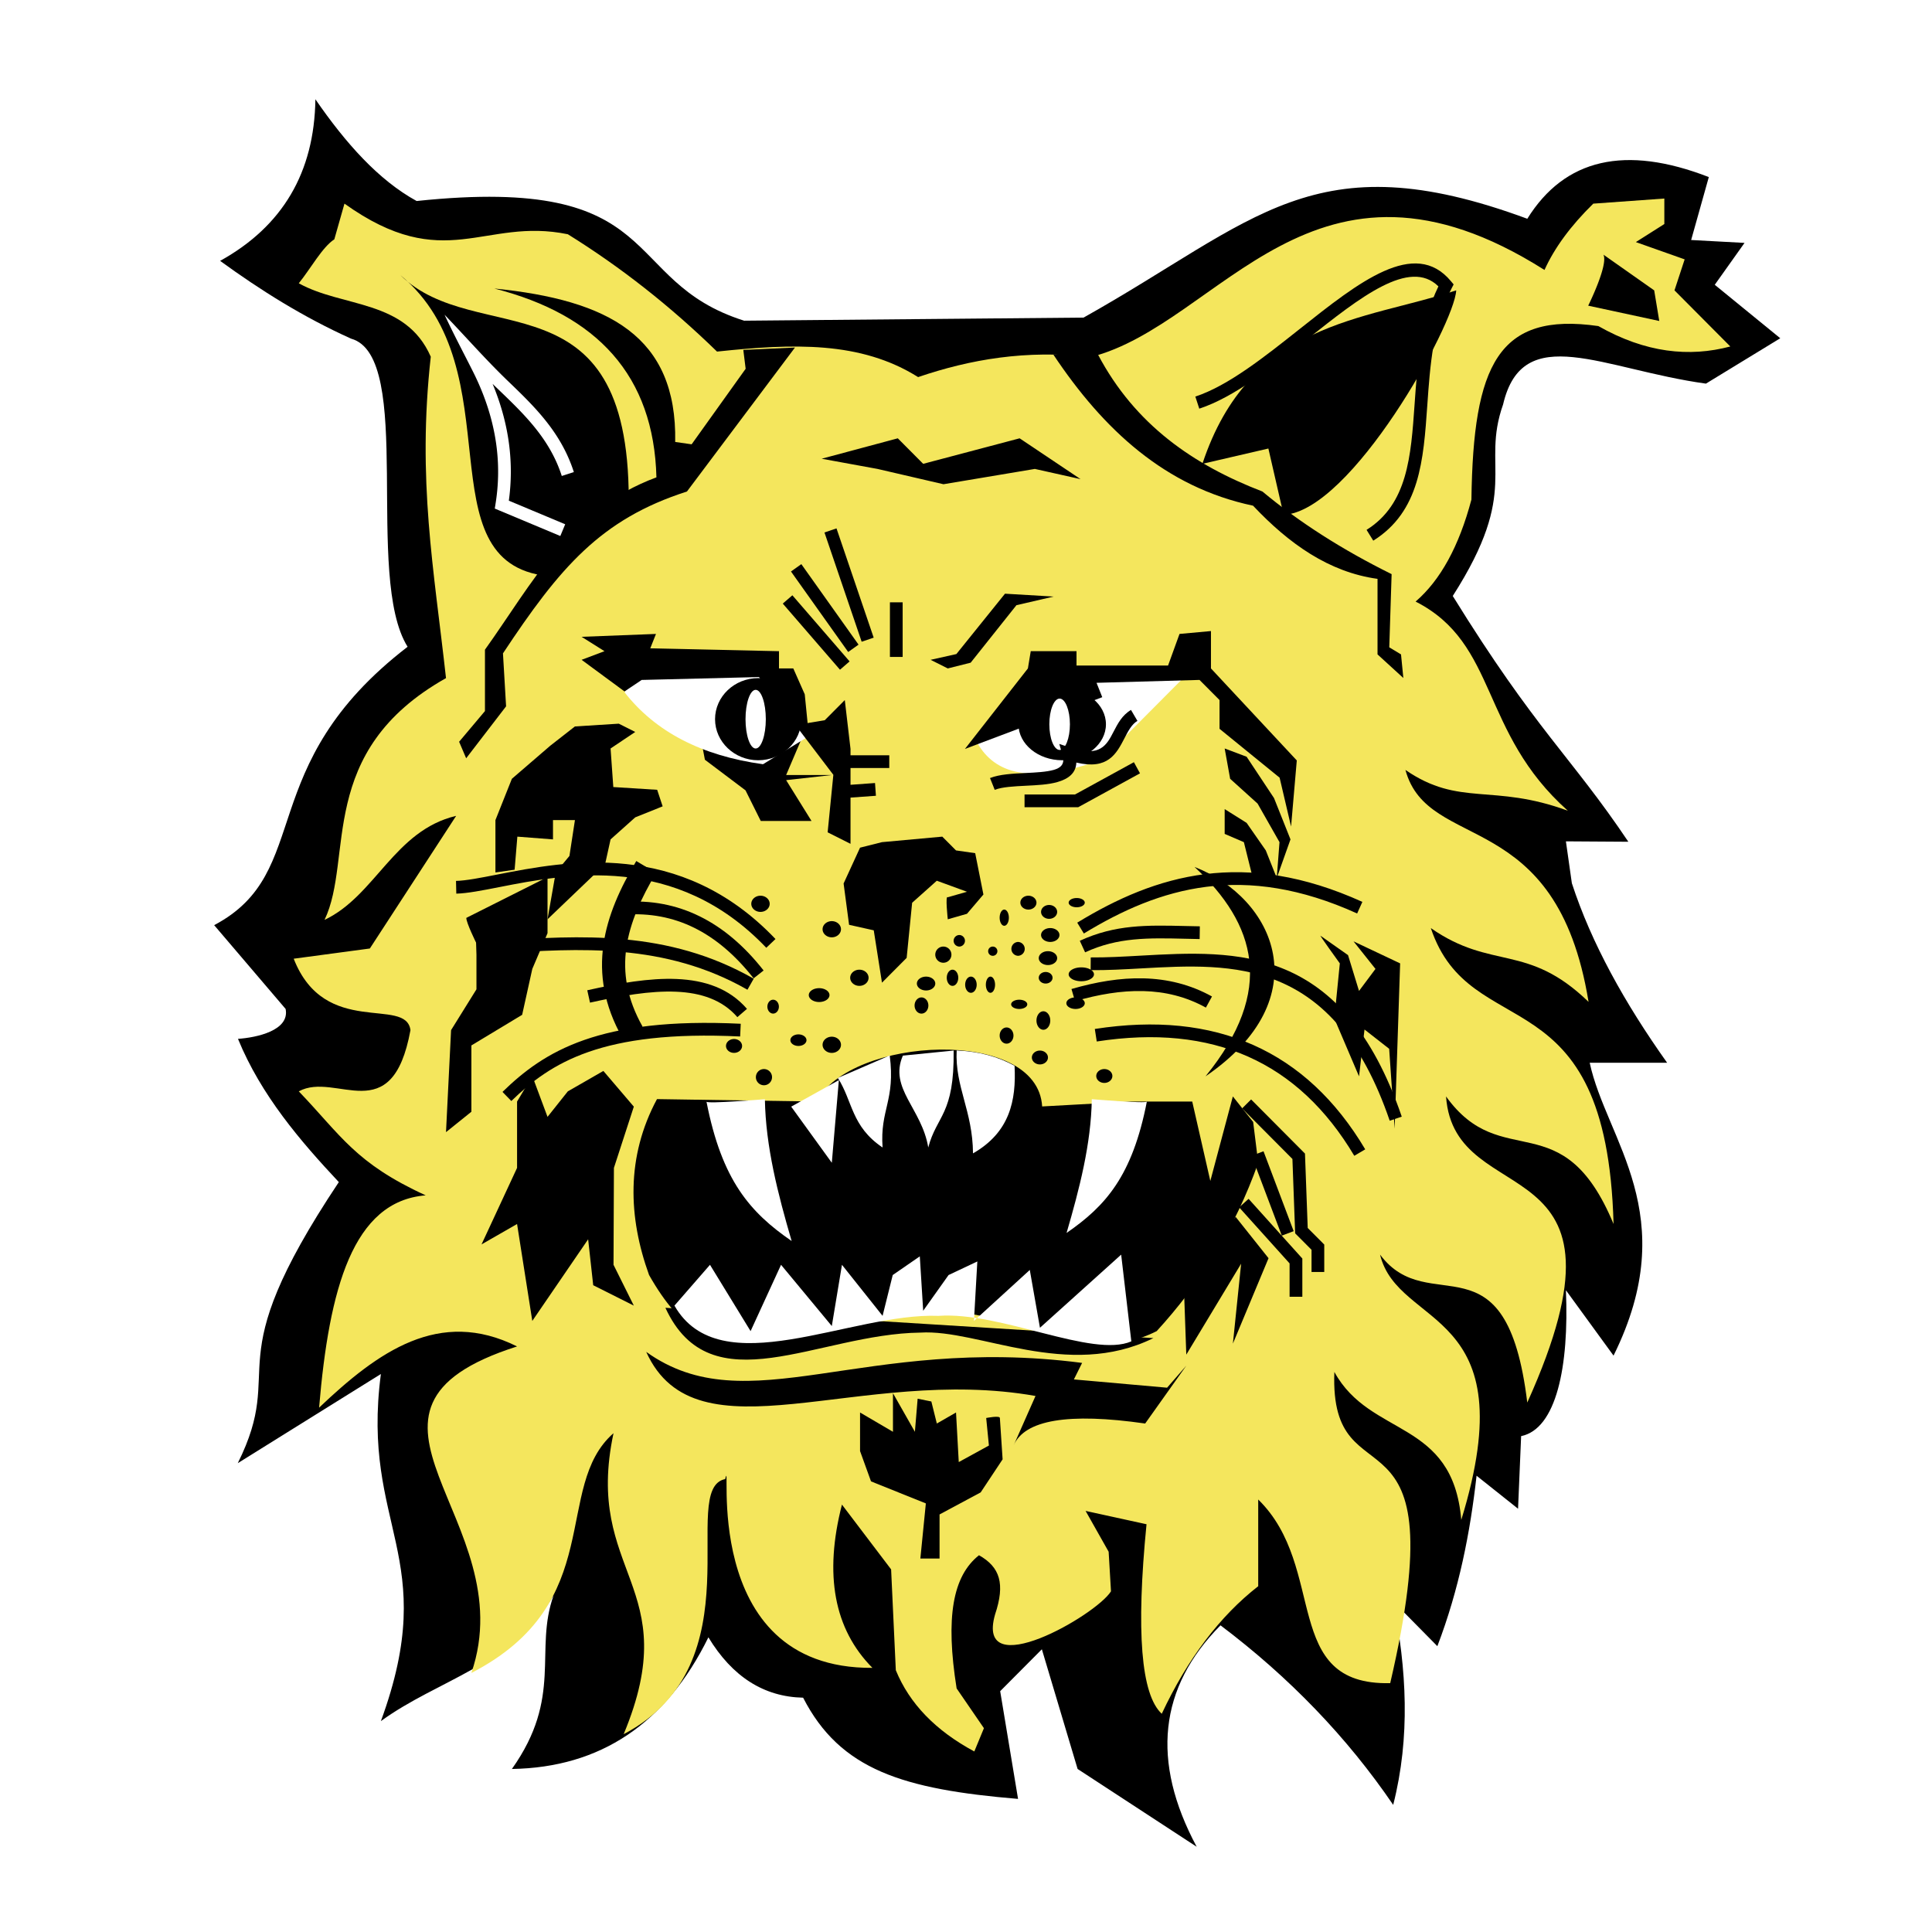 <svg xmlns="http://www.w3.org/2000/svg" width="2500" height="2500" viewBox="0 0 192.756 192.756"><path fill-rule="evenodd" clip-rule="evenodd" fill="#fff" d="M0 0h192.756v192.756H0V0z"/><path d="M31.467 9.906c-.104 7.297-3.273 12.671-9.506 16.121 4.022 2.924 8.284 5.607 13.07 7.762 6.378 1.78 1.267 23.765 5.635 30.74-15.528 11.952-9.228 22.46-19.299 27.774l7.129 8.36c.427 2.148-2.881 2.855-4.753 2.984 2.301 5.629 6.229 10.201 10.061 14.291-12.455 18.68-5.092 18.021-10.081 28.043l14.278-8.896c-2.01 15.295 6.032 18.18 0 34.631 5.743-4.18 12.922-5.473 17.229-12.539-1.961 5.482.961 10.1-4.158 17.314 8.833-.145 15.367-4.523 19.605-13.135 2.383 3.932 5.533 5.939 9.45 6.023 3.702 7.215 9.987 9.137 21.444 10.098l-1.783-10.748 4.158-4.18 3.566 11.941 11.881 7.762c-4.568-8.518-3.777-15.883 2.377-22.092 6.893 5.201 12.635 11.172 17.229 17.912 1.725-6.768 1.34-13.533 0-20.301l4.406 4.469c2.166-5.67 3.277-11.338 3.912-17.006l4.139 3.293.307-7.244c3.5-.717 4.797-6.916 4.467-14.559l4.752 6.527c6.963-14.068-.723-21.498-2.377-29.217h7.725c-4.246-5.971-7.559-11.942-9.506-17.913l-.594-4.179 6.229.04c-5.744-8.558-9.189-11.055-17.518-24.52 6.844-10.699 2.773-12.738 5.021-19.107 1.959-8.39 9.949-3.503 20.238-2.08l7.416-4.528-6.535-5.334 2.971-4.179-5.326-.289 1.762-6.279c-8.334-3.232-14.371-1.846-18.109 4.16-21.318-7.877-27.076.223-44.271 9.861l-33.865.309c-12.615-3.98-7.424-14.6-32.676-11.941-3.799-2.084-7.069-5.756-10.1-10.149z" fill-rule="evenodd" clip-rule="evenodd"/><path d="M34.368 20.317c10.006 7.141 13.919 1.329 22.285 3.054 5.274 3.274 10.235 7.176 14.884 11.707 7.627-.807 14.317-1.063 20.063 2.545 5.193-1.766 10.777-2.746 17.221-1.998 12.98-3.29 22.213-23.301 45.273-8.691.996-2.206 2.619-4.412 4.867-6.617l7.09-.51v2.545l-2.842 1.801 4.869 1.724-1.014 3.092 5.57 5.599c-4.096 1.087-8.445.644-13.168-2.036-10.002-1.437-12.48 3.878-12.662 17.307-1.23 4.649-3.088 8.042-5.57 10.18 8.273 4.203 6.365 13.017 15.193 20.869-7.512-2.765-10.805-.351-16.207-4.072 2.262 8.341 15.07 3.495 18.271 23.141-6.105-5.909-9.633-3.102-15.738-7.361 3.969 11.865 17.545 4.26 18.232 29.523-5.102-12.254-11.143-4.967-16.713-12.727.826 11.83 19.932 4.346 8.104 30.541-2.084-17.168-9.793-8.191-14.688-14.762 1.803 7.488 14.658 5.162 8.104 26.469-.861-10.104-9.066-8.191-12.662-14.762-.531 13.738 12.445 1.496 5.572 31.051-10.953.25-6.203-11.512-13.17-18.324v8.652c-3.832 2.986-7.039 7.227-9.623 12.725-2.068-1.906-2.576-8.211-1.52-18.908l-6.078-1.33 2.299 4.072.234 3.951c-1.512 2.418-13.57 9.311-11.566 2.309 1.027-3.068.494-4.725-1.602-5.91-2.62 2.072-3.364 6.188-2.233 13.287l2.724 3.969-.959 2.322c-3.861-2.076-6.472-4.777-7.832-8.107l-.469-10.059-4.905-6.465c-1.799 7-.787 12.428 3.039 16.289-17.668.121-13.895-22.094-14.688-18.834-4.783.947 3.324 18.381-10.129 25.451 6.201-14.887-4.01-15.957-1.013-30.031-6.134 5.383-.55 16.891-14.182 23.924 5.27-15.336-15.475-26.193 4.559-32.578-7.76-3.875-13.875.525-19.752 6.109 1.004-11.896 3.374-20.607 10.636-21.182-7.033-3.223-8.441-5.977-12.661-10.377 3.714-2.037 9.303 3.936 11.142-6.109-.447-3.396-8.547.824-11.649-7.125l7.597-1.019 8.61-13.233c-6.174 1.457-8.051 7.978-13.13 10.377 2.946-6.156-.905-16.787 12.118-24.12-1.21-10.925-2.888-19.73-1.52-32.067-2.515-5.739-8.779-4.884-13.168-7.324 1.182-1.461 2.363-3.629 3.545-4.384l1.012-3.563z" fill-rule="evenodd" clip-rule="evenodd" fill="#f4e65d"/><path d="M49.319 28.785c11.366 1.147 18.24 4.738 18.045 15.309l1.64.235 5.39-7.536-.234-1.885 5.156-.235-10.78 14.366c-8.617 2.76-12.699 7.607-18.355 16.148l.311 5.284-3.983 5.182-.703-1.648 2.578-3.062v-6.124c4.704-6.568 8.405-13.975 17.108-17.193-.257-10.148-5.921-16.232-16.173-18.841zM105.094 35.379c5 7.497 11.172 13.228 19.922 15.073 3.592 3.807 7.574 6.632 12.42 7.301v7.537l2.576 2.355-.232-2.355-1.172-.707.234-7.301c-4.922-2.434-9.219-5.182-12.891-8.244-6.834-2.629-12.693-6.633-16.404-13.66l-4.453.001zM81.977 45.767l7.597-2.036 2.532 2.545 9.623-2.545 6.078 4.072-4.559-1.018-9.116 1.527-6.585-1.527-5.57-1.018z" fill-rule="evenodd" clip-rule="evenodd"/><path d="M76.453 94.56c-9.047-9.502-19.95-7.364-26.624-6.056-1.73.34-3.188.625-4.304.655l-.029-1.27c1.015-.027 2.42-.303 4.09-.63 6.932-1.359 18.257-3.58 27.785 6.427l-.918.874zM74.573 98.746c-8.231-4.698-16.78-4.142-24.906-3.612-.685.044-1.368.089-2.094.133l-.075-1.27c.661-.04 1.374-.086 2.09-.133 8.304-.541 17.041-1.11 25.61 3.781l-.625 1.101zM135.117 115.314c-2.797-4.703-6.33-8.002-10.594-9.896-4.279-1.902-9.312-2.404-15.1-1.508l-.193-1.25c6.035-.936 11.303-.404 15.803 1.596 4.514 2.006 8.238 5.477 11.176 10.414l-1.092.644zM73.843 103.41c-6.902-.332-11.638.324-15.136 1.545-3.461 1.207-5.726 2.979-7.691 4.893l-.883-.908c2.076-2.021 4.474-3.895 8.158-5.182 3.647-1.271 8.541-1.959 15.612-1.617l-.06 1.269zM135.402 91.138c-5.656-2.564-10.574-3.223-15.02-2.664-4.449.56-8.447 2.344-12.246 4.662l-.66-1.082c3.939-2.404 8.096-4.255 12.754-4.841 4.66-.586 9.803.098 15.693 2.768l-.521 1.157z"/><path d="M138.652 111.814c-5.566-16.272-15.635-15.709-24.793-15.197-1.713.096-3.395.189-5.045.176l.01-1.27c1.58.013 3.258-.081 4.967-.177 9.613-.537 20.184-1.127 26.062 16.062l-1.201.406z"/><path fill-rule="evenodd" clip-rule="evenodd" d="M92.847 65.83l2.57-.574 4.851-6.023 4.853.287-3.711.86-4.567 5.737-2.283.573-1.713-.86z"/><path d="M90.058 60.093v5.45h-1.27v-5.45h1.27zM83.458 52.718l3.71 10.901-1.2.406-3.711-10.9 1.201-.407zM79.949 56.284l5.708 8.031-1.032.734-5.708-8.031 1.032-.734zM79.056 59.392l5.708 6.597-.958.829-5.708-6.598.958-.828z"/><path fill-rule="evenodd" clip-rule="evenodd" d="M53.108 107.357l1.519 4.073 2.025-2.545 3.546-2.037 3.039 3.562-1.986 6.11-.04 9.669 2.026 4.073-4.052-2.035-.506-4.582-5.571 8.144-1.52-9.67-3.546 2.035 3.546-7.634v-6.618l1.52-2.545zM46.523 91.578l8.104-4.072v5.599l-1.519 3.563-1.013 4.58-5.065 3.055v6.617l-2.532 2.035.506-10.18 2.532-4.072v-4.581c0 .001-1.013-2.035-1.013-2.544zM94.56 89.52l1.915-.55-3.009-1.1-2.462 2.199-.547 5.498-2.462 2.473-.821-5.222-2.461-.55-.547-4.123 1.641-3.574 2.188-.55 6.018-.55 1.368 1.375 1.914.275.82 4.124-1.64 1.924-1.915.55s-.274-2.474 0-2.199zM119.178 86.496c6.109 5.681 8.115 12.277 1.094 20.893 11.398-7.791 6.929-17.779-1.094-20.893zM131.76 93.369l2.734 1.924 1.096 3.573 1.641-2.197-2.189-2.75 4.65 2.199-.547 16.494-.547-7.973-2.461-1.924-.547 4.674-2.463-5.773.547-5.498c0-.001-2.188-3.024-1.914-2.749z"/><path d="M75.188 97.609c-1.811-2.308-3.79-3.99-5.936-5.047-2.127-1.047-4.437-1.483-6.927-1.308l-.084-1.271c2.708-.19 5.231.29 7.571 1.442 2.321 1.143 4.445 2.942 6.373 5.4l-.997.784zM73.567 101.48c-1.504-1.732-3.628-2.43-6.108-2.537-2.584-.111-5.542.412-8.594 1.09l-.273-1.234c3.154-.703 6.218-1.24 8.921-1.125 2.81.121 5.241.939 7.012 2.979l-.958.827z"/><path d="M65.461 87.087c-1.469 2.461-2.61 4.934-2.97 7.475-.352 2.481.044 5.075 1.62 7.864l-2.014 1.129c-1.85-3.273-2.311-6.348-1.891-9.308.411-2.899 1.667-5.644 3.276-8.342l1.979 1.182zM102.219 79.264h5.037l5.873-3.22.609 1.112-6.017 3.299-.145.079h-5.357v-1.27z"/><path fill-rule="evenodd" clip-rule="evenodd" d="M63.378 73.027l-2.461 1.649.273 3.848 4.377.275.546 1.65-2.735 1.099-2.461 2.199-.547 2.475-5.745 5.497.821-4.673 1.367-1.649.548-3.574h-2.189v1.924l-3.555-.274-.274 3.298-1.914.275v-5.223L51.07 77.7l3.829-3.299 2.462-1.924 4.376-.275 1.641.825zM64.473 134.877c10.12 7.24 21.608-1.74 43.49 1.1l-.82 1.648 9.299.826 1.916-2.199-4.104 5.773c-7.658-1.1-12.035-.367-13.129 2.197l2.188-4.947c-17.597-3.115-33.826 6.69-38.84-4.398z"/><path d="M66.387 130.479c4.548 9.879 15.211 2.594 25.438 2.475 5.835-.367 14.679 4.766 23.25.549l-48.688-3.024z" fill-rule="evenodd" clip-rule="evenodd"/><path d="M65.547 109.658l15.923.244c3.375-6.506 22.043-7.48 22.506.488l8.895-.488h6.078l1.805 7.922 2.248-8.432 2.025 2.545.506 4.072c-2.346 6.637-5.844 12.113-10.129 16.797-7.598 3.834-13.74-2.291-22.792-2.035-15.396 2.146-21.365 7.873-27.855-3.562-2.083-5.77-2.304-11.783.79-17.551z" fill-rule="evenodd" clip-rule="evenodd"/><path d="M70.486 109.912c1.537 7.889 4.369 11.059 8.497 13.906-1.378-4.717-2.593-9.434-2.67-14.15-.001 0-5.827.488-5.827.244zM114.424 109.898c-1.449 7.438-4.119 10.428-8.012 13.113 1.299-4.449 2.445-8.896 2.518-13.344 0 .001 5.494.462 5.494.231zM67.289 130.262l3.546-4.072 4.051 6.617 3.039-6.617 5.065 6.109 1.013-6.109 4.052 5.092 1.013-4.072 2.701-1.863.338 5.426 2.532-3.562 2.87-1.355-.338 5.936 5.572-5.09 1.014 5.77 8.102-7.297 1.014 8.654c-3.896 1.686-13.018-2.996-19.246-2.545-8.781-.343-21.774 6.943-26.338-1.022zM78.938 110.41l4.052 5.6.704-8.248-4.756 2.648z" fill-rule="evenodd" clip-rule="evenodd" fill="#fff"/><path d="M88.767 105.305c.585 4.508-.989 5.396-.712 9.18-3.133-2.105-2.975-4.625-4.463-6.936l5.175-2.244zM90.08 105.32c-1.418 3.262 1.894 5.281 2.532 9.164.844-3.225 2.613-3.244 2.533-9.672l-5.065.508zM95.446 104.805c2.199.098 4.125.609 5.777 1.533.178 3.473-.484 6.641-4.146 8.734-.032-4.25-1.808-6.638-1.631-10.267z" fill-rule="evenodd" clip-rule="evenodd" fill="#fff"/><path d="M124.824 109.691l5.196 5.223.177.178.01.246.264 7.176 1.465 1.47.185.188v2.734h-1.269v-2.215l-1.456-1.462-.177-.178-.01-.246-.264-7.176-5.019-5.045.898-.893z"/><path d="M126.061 114.861l3.009 7.973-1.185.445-3.01-7.97 1.186-.448zM124.572 119.609l5.198 5.772.164.181v3.817h-1.272v-3.33l-5.033-5.592.943-.848z"/><path fill-rule="evenodd" clip-rule="evenodd" d="M123.281 121.408l3.281 4.123-3.556 8.522.822-7.973-5.471 9.072-.273-7.697 5.197-6.047zM99.758 141.475l.273 4.123-2.189 3.299-4.102 2.199v4.398h-1.915l.547-5.498-5.47-2.199-1.094-3.023v-3.848l3.283 1.924V139l2.188 3.85.274-3.299 1.368.275.547 2.199 1.915-1.1.273 4.947 3.008-1.65-.271-2.748c-.002.001 1.365-.275 1.365.001zM122.186 74.676l.546 3.024 2.737 2.473 2.187 3.849-.273 3.574 1.369-3.849-1.643-4.123-2.734-4.124-2.189-.824z"/><path fill-rule="evenodd" clip-rule="evenodd" d="M122.186 80.724v2.474l1.916.824.82 3.299 2.461.275-1.094-2.749-1.914-2.749-2.189-1.374zM62.73 49.839c0-22.736-15.193-14.931-22.791-22.396 11.48 9.501 2.195 28.674 14.688 30.031l8.103-7.635z"/><path d="M56.049 47.488c-1.188-3.693-3.72-6.127-6.251-8.561-.218-.209-.435-.417-.651-.627.063.153.126.306.186.459 1.468 3.728 1.946 7.458 1.434 11.193l5.622 2.355-.486 1.171-6.078-2.545-.461-.193.079-.492c.589-3.671.159-7.347-1.292-11.027a25.97 25.97 0 0 0-.967-2.157c-.962-1.917-1.916-3.698-2.831-5.664 2.115 2.202 4.121 4.499 6.322 6.614 2.646 2.544 5.292 5.088 6.579 9.086l-1.205.388z" fill="#fff"/><path d="M119.963 46.276C124.689 32.024 136 32.023 145.287 28.97c-.17 3.394-10.469 22.057-17.221 22.396l-1.52-6.617-6.583 1.527z" fill-rule="evenodd" clip-rule="evenodd"/><path d="M136.342 52.864c4.096-2.562 4.43-7.337 4.793-12.543.271-3.882.559-7.993 2.375-11.75-2.869-2.833-7.811 1.088-13.057 5.251-3.59 2.849-7.312 5.804-10.801 6.95l-.393-1.206c3.27-1.074 6.902-3.958 10.404-6.737 5.918-4.696 11.482-9.112 15.098-4.774l.268.322-.193.375c-1.869 3.62-2.158 7.756-2.432 11.654-.387 5.542-.74 10.626-5.393 13.536l-.669-1.078z"/><path d="M159.975 25.407l5.064 3.563.506 3.054-7.09-1.527s2.025-4.072 1.52-5.09zM92.395 97.438c.505 0 .918.311.918.691s-.413.691-.918.691c-.506 0-.918-.311-.918-.691s.412-.691.918-.691zM91.936 99.512c.378 0 .688.363.688.809 0 .443-.31.807-.688.807-.379 0-.688-.363-.688-.807-.001-.446.309-.809.688-.809zM75.874 89.366c.505 0 .918.362.918.807 0 .444-.413.807-.918.807s-.918-.363-.918-.807c0-.444.412-.807.918-.807zM82.987 91.902c.505 0 .918.363.918.808 0 .444-.413.807-.918.807s-.918-.363-.918-.807c0-.445.412-.808.918-.808zM85.74 96.746c.506 0 .918.361.918.807 0 .443-.412.807-.918.807-.505 0-.917-.363-.917-.807 0-.446.412-.807.917-.807zM81.725 98.59c.569 0 1.033.311 1.033.691s-.464.691-1.033.691-1.032-.311-1.032-.691.463-.691 1.032-.691zM77.135 99.742c.316 0 .574.311.574.693 0 .381-.257.691-.574.691-.316 0-.573-.311-.573-.691 0-.382.257-.693.573-.693zM73.235 103.662c.442 0 .803.311.803.693 0 .381-.36.691-.803.691s-.803-.311-.803-.691c0-.382.36-.693.803-.693zM76.218 106.66a.807.807 0 0 1 0 1.616.806.806 0 0 1-.803-.807c0-.446.36-.809.803-.809zM82.987 103.432c.505 0 .918.363.918.809 0 .443-.413.807-.918.807s-.918-.363-.918-.807c0-.446.412-.809.918-.809zM79.66 103.201c.442 0 .803.26.803.578 0 .316-.36.576-.803.576s-.803-.26-.803-.576c-.001-.318.36-.578.803-.578zM100.426 102.51c.379 0 .688.363.688.809 0 .443-.309.807-.688.807s-.689-.363-.689-.807c-.001-.446.31-.809.689-.809zM95.721 93.286a.577.577 0 0 1 0 1.153.576.576 0 0 1 0-1.153zM102.605 89.366c.441 0 .803.311.803.691s-.361.692-.803.692c-.443 0-.803-.311-.803-.692s.36-.691.803-.691zM107.424 89.596c.441 0 .803.208.803.461s-.361.461-.803.461c-.443 0-.803-.208-.803-.461s.359-.461.803-.461zM104.67 90.289c.443 0 .803.311.803.692 0 .381-.359.691-.803.691-.441 0-.803-.311-.803-.691 0-.382.362-.692.803-.692zM104.785 92.594c.504 0 .918.311.918.692 0 .381-.414.691-.918.691-.506 0-.918-.311-.918-.691 0-.381.412-.692.918-.692zM101.572 93.978a.692.692 0 0 1 0 1.383.692.692 0 0 1 0-1.383zM99.049 94.439a.461.461 0 0 1 0 .922.46.46 0 0 1 0-.922zM98.818 97.438c.254 0 .459.361.459.807 0 .443-.205.807-.459.807-.252 0-.459-.363-.459-.807 0-.446.207-.807.459-.807zM96.869 97.438c.317 0 .575.361.575.807 0 .443-.258.807-.575.807-.316 0-.574-.363-.574-.807 0-.446.258-.807.574-.807zM94.116 94.439a.807.807 0 0 1 0 1.614.806.806 0 0 1-.803-.806.805.805 0 0 1 .803-.808zM95.033 96.746c.315 0 .573.361.573.807 0 .443-.258.807-.573.807-.316 0-.574-.363-.574-.807 0-.446.258-.807.574-.807zM100.195 90.75c.254 0 .459.362.459.808 0 .444-.205.807-.459.807-.252 0-.459-.363-.459-.807 0-.446.207-.808.459-.808zM103.752 104.816c.441 0 .803.311.803.691s-.361.691-.803.691-.803-.311-.803-.691.362-.691.803-.691zM110.178 106.66c.441 0 .803.312.803.691 0 .383-.361.693-.803.693-.443 0-.805-.311-.805-.693 0-.378.361-.691.805-.691zM107.309 99.512c.506 0 .918.26.918.578 0 .316-.412.574-.918.574s-.918-.258-.918-.574c0-.319.412-.578.918-.578zM107.883 96.514c.695 0 1.262.312 1.262.693s-.566.691-1.262.691-1.262-.311-1.262-.691.567-.693 1.262-.693zM104.326 96.975c.379 0 .688.26.688.578 0 .316-.309.576-.688.576s-.689-.26-.689-.576c0-.319.31-.578.689-.578zM104.555 94.9c.506 0 .918.311.918.692 0 .381-.412.691-.918.691s-.918-.31-.918-.691c0-.381.412-.692.918-.692zM101.688 99.742c.441 0 .803.207.803.461 0 .256-.361.461-.803.461-.443 0-.805-.205-.805-.461 0-.254.361-.461.805-.461zM104.098 100.896c.377 0 .688.414.688.922s-.311.922-.688.922c-.379 0-.689-.414-.689-.922s.31-.922.689-.922z" fill-rule="evenodd" clip-rule="evenodd"/><path d="M119.689 93.69c-.502-.009-.967-.02-1.42-.03-3.695-.087-6.734-.158-10.008 1.354l-.529-1.151c3.545-1.638 6.713-1.564 10.566-1.473.469.011.947.022 1.41.03l-.019 1.27zM120.312 100.529c-1.988-1.1-4.08-1.596-6.248-1.65-2.203-.055-4.482.338-6.809 1.01l-.354-1.215c2.455-.711 4.861-1.123 7.191-1.064 2.363.061 4.648.602 6.828 1.809l-.608 1.11zM88.723 76.626h-3.954v1.679l2.532-.182.09 1.271-3.212.231-.68.048v-4.317h5.224v1.27z"/><path d="M69.821 72.745l6.078 2.545 4.052-1.527-1.519 3.563h4.558l-4.558.509 2.532 4.072H75.9l-1.52-3.054-4.052-3.054c0-.001-.507-2.545-.507-3.054z" fill-rule="evenodd" clip-rule="evenodd"/><path d="M63.468 66.763l11.508-.231 6.444 6.477-5.294 3.238c-6.137-.848-10.74-3.237-13.809-7.17l1.151-2.314z" fill-rule="evenodd" clip-rule="evenodd" fill="#fff"/><path fill-rule="evenodd" clip-rule="evenodd" d="M62.308 68.985l-4.282-3.155 2.284-.861-2.284-1.434 7.421-.287-.571 1.435 12.844.286v1.721h1.427l1.143 2.582.285 2.868 1.713-.286 1.997-2.008.571 4.876v9.466l-2.283-1.147.57-5.737-7.42-9.754-11.703.287-1.712 1.148z"/><path d="M75.646 67.655c2.371 0 4.305 1.841 4.305 4.098 0 2.257-1.934 4.098-4.305 4.098s-4.305-1.841-4.305-4.098c0-2.257 1.934-4.098 4.305-4.098z" fill-rule="evenodd" clip-rule="evenodd"/><path d="M75.393 68.825c.558 0 1.013 1.315 1.013 2.927s-.455 2.927-1.013 2.927c-.558 0-1.013-1.314-1.013-2.927s.455-2.927 1.013-2.927zM97.531 74.166l6.674-6.246 14.27-.693-8.516 8.558c-7.25 2.582-10.703 1.348-12.428-1.619z" fill-rule="evenodd" clip-rule="evenodd" fill="#fff"/><path fill-rule="evenodd" clip-rule="evenodd" d="M96.272 74.722l6.281-8.032.285-1.721h4.566v1.434h9.133l1.143-3.155 3.138-.287v3.729l8.563 9.18-.57 6.596-1.143-4.876-5.994-4.876v-2.868l-1.998-2.009-10.274.288.571 1.434-13.701 5.163z"/><path d="M105.977 68.672c2.402 0 4.363 1.612 4.363 3.589s-1.961 3.589-4.363 3.589c-2.404 0-4.365-1.612-4.365-3.589s1.96-3.589 4.365-3.589z" fill-rule="evenodd" clip-rule="evenodd"/><path d="M105.719 69.698c.564 0 1.027 1.151 1.027 2.563s-.463 2.563-1.027 2.563-1.027-1.151-1.027-2.563.462-2.563 1.027-2.563z" fill-rule="evenodd" clip-rule="evenodd" fill="#fff"/><path d="M98.773 77.627h.002l.004-.003c.947-.373 2.236-.437 3.525-.5 1.051-.051 2.102-.103 2.848-.318.695-.2 1.105-.593.865-1.426l-.332-1.157 1.145.383c2.932.982 3.594-.295 4.254-1.574.436-.841.871-1.682 1.756-2.201l.641 1.092c-.566.332-.918 1.011-1.27 1.689-.832 1.608-1.666 3.216-4.824 2.47-.041 1.062-.787 1.626-1.887 1.943-.895.258-2.016.313-3.135.368-1.189.059-2.379.117-3.123.41l-.176-.449-.293-.727z"/></svg>